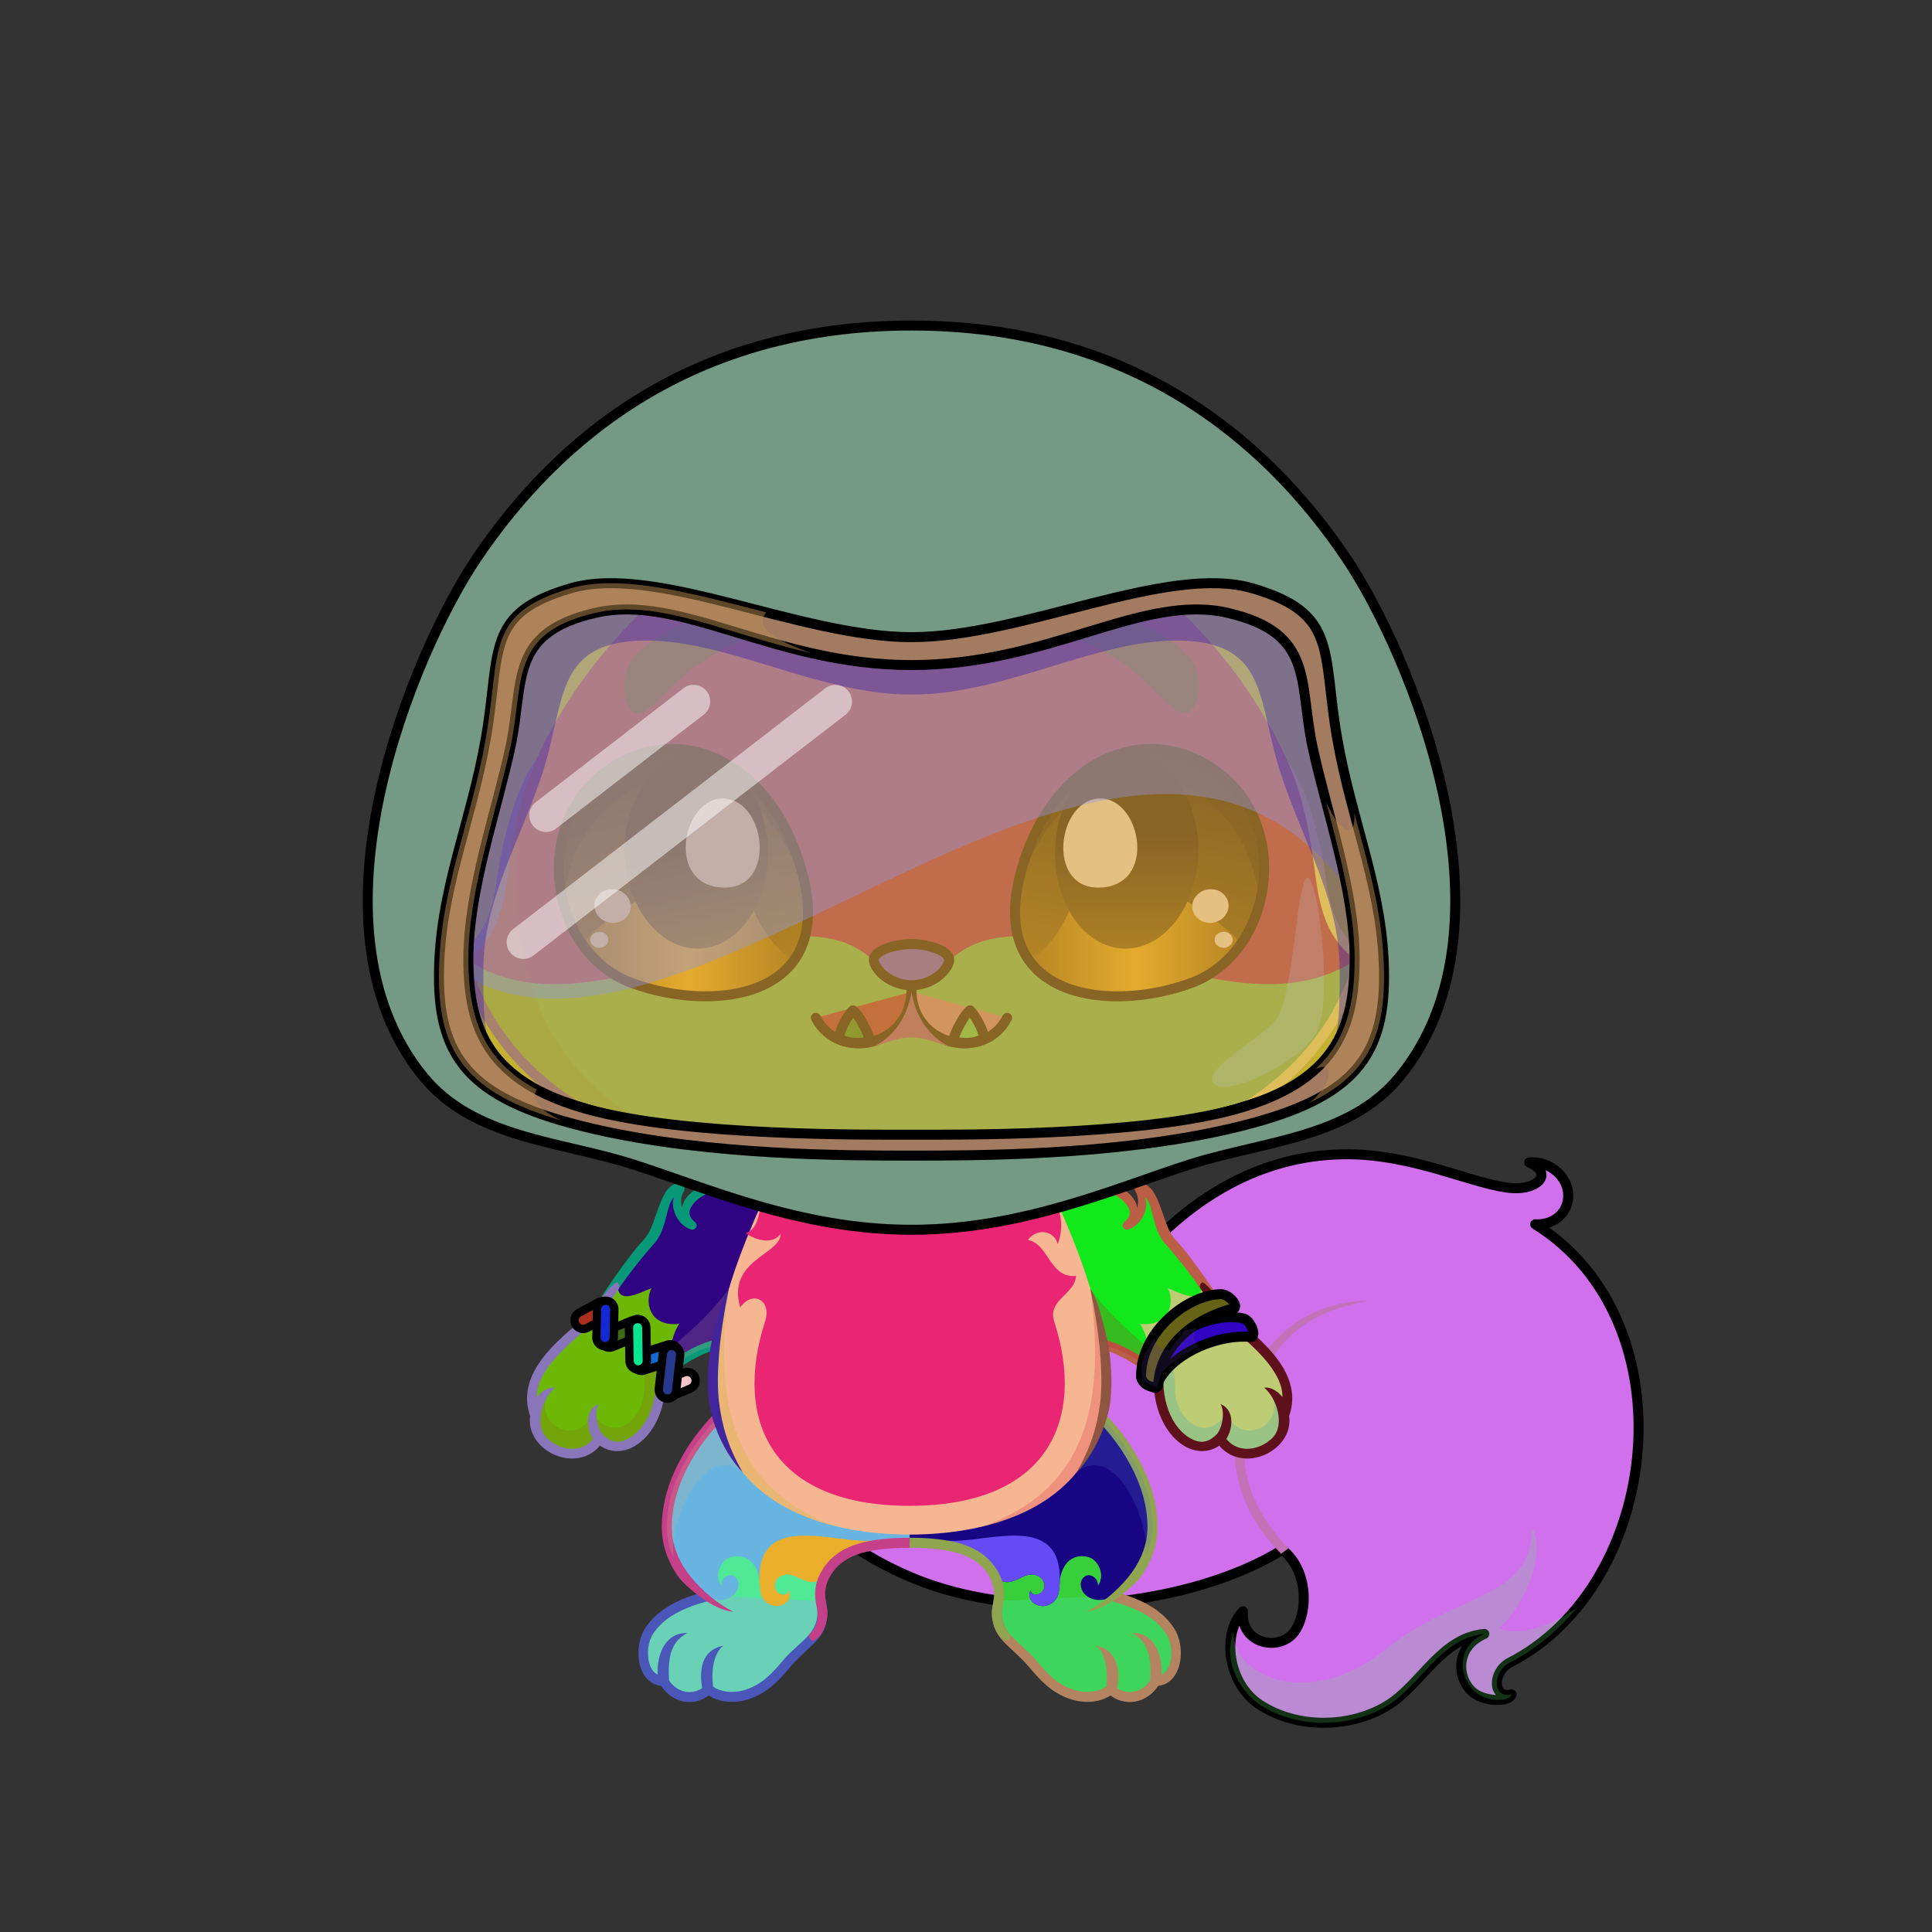 <svg xmlns="http://www.w3.org/2000/svg" xmlns:xlink="http://www.w3.org/1999/xlink" style="shape-rendering:geometricPrecision; text-rendering:geometricPrecision; image-rendering:optimizeQuality; fill-rule:evenodd; clip-rule:evenodd" version="1.1" viewBox="0 0 29000 29000" xml:space="preserve"><rect x="0" y="0" width="29000" height="29000" fill="#333333" stroke="none"/><defs><style type="text/css">.Tail-Fox10fil17 {fill:url(#Tail-Fox10id30)}
.Tail-Fox10fil8 {fill:black;fill-opacity:0.2}
.Tail-Fox10fil18 {fill:black;fill-rule:nonzero}
.Tail-Fox10fil0 {fill:none}
.Tail-Fox10str0 {stroke:black;stroke-width:150;stroke-linecap:round;stroke-linejoin:round}
.RightFoot-Fox1fil21 {fill:url(#RightFoot-Fox1id164)}
.RightFoot-Fox1fil8 {fill:black;fill-opacity:0.2}
.RightFoot-Fox1fil0 {fill:none}
.RightFoot-Fox1fil18 {fill:black;fill-rule:nonzero}
.RightLeg-Fox3fil26 {fill:url(#RightLeg-Fox3id46)}
.RightLeg-Fox3fil25 {fill:#cfcfcf}
.RightLeg-Fox3fil18 {fill:black;fill-rule:nonzero}
.RightLeg-Fox3fil8 {fill:black;fill-opacity:0.2}
.LeftFoot-Fox1fil30 {fill:url(#LeftFoot-Fox1id167)}
.LeftFoot-Fox1fil8 {fill:black;fill-opacity:0.2}
.LeftFoot-Fox1fil0 {fill:none}
.LeftFoot-Fox1fil18 {fill:black;fill-rule:nonzero}
.LeftLeg-Fox3fil33 {fill:url(#LeftLeg-Fox3id43)}
.LeftLeg-Fox3fil25 {fill:#cfcfcf}
.LeftLeg-Fox3fil18 {fill:black;fill-rule:nonzero}
.LeftLeg-Fox3fil8 {fill:black;fill-opacity:0.2}
.RightHand-Fox5fil38 {fill:url(#RightHand-Fox5id138)}
.RightHand-Fox5fil18 {fill:black;fill-rule:nonzero}
.RightHand-Fox5fil8 {fill:black;fill-opacity:0.2}
.RightPaw-Fox0fil39 {fill:url(#RightPaw-Fox0id92)}
.RightPaw-Fox0fil8 {fill:black;fill-opacity:0.2}
.RightPaw-Fox0fil18 {fill:black;fill-rule:nonzero}
.LeftHand-Fox5fil47 {fill:url(#LeftHand-Fox5id137)}
.LeftHand-Fox5fil18 {fill:black;fill-rule:nonzero}
.LeftHand-Fox5fil8 {fill:black;fill-opacity:0.2}
.LeftPaw-Fox0fil48 {fill:url(#LeftPaw-Fox0id151)}
.LeftPaw-Fox0fil8 {fill:black;fill-opacity:0.2}
.LeftPaw-Fox0fil18 {fill:black;fill-rule:nonzero}
.Body-Fox2fil53 {fill:url(#Body-Fox2id192)}
.Body-Fox2fil8 {fill:black;fill-opacity:0.2}
.Body-Fox2fil18 {fill:black;fill-rule:nonzero}
.Body-Fox2fil56 {fill:url(#Body-Fox2id64)}
.Head-Fox2fil132 {fill:url(#Head-Fox2id116)}
.Head-Fox2fil133 {fill:url(#Head-Fox2id76)}
.Head-Fox2fil8 {fill:black;fill-opacity:0.2}
.Head-Fox2fil18 {fill:black;fill-rule:nonzero}
.Mouth-Fox5fil2 {fill:black}
.Mouth-Fox5fil0 {fill:none}
.Mouth-Fox5str0 {stroke:black;stroke-width:150;stroke-linecap:round;stroke-linejoin:round}
.Mouth-Fox5fil142 {fill:white}
.Eyes-Fox0fil147 {fill:url(#Eyes-Fox0id182)}
.Eyes-Fox0fil148 {fill:url(#Eyes-Fox0id100)}
.Eyes-Fox0fil142 {fill:white}
.Eyes-Fox0fil149 {fill:url(#Eyes-Fox0id132)}
.Eyes-Fox0fil150 {fill:#4d4c4a}
.Eyes-Fox0fil8 {fill:black;fill-opacity:0.2}
.Eyes-Fox0fil4 {fill:black;fill-opacity:0.502}
.Eyes-Fox0fil151 {fill:url(#Eyes-Fox0id12)}
.Eyes-Fox0fil152 {fill:url(#Eyes-Fox0id57)}
.Eyes-Fox0fil153 {fill:url(#Eyes-Fox0id73)}
.Eyes-Fox0fil0 {fill:none}
.Eyes-Fox0str1 {stroke:black;stroke-width:150}
.Moustache-Fox0fil0 {fill:none}
.Nose-Fox0fil215 {fill:url(#Nose-Fox0id189)}
.Nose-Fox0str0 {stroke:black;stroke-width:150;stroke-linecap:round;stroke-linejoin:round}
.BraceletTeen-Mediumfil113 {fill:#FF4FA7;fill-rule:nonzero}
.BraceletTeen-Mediumfil114 {fill:#FF99CC;fill-rule:nonzero}
.BraceletTeen-Mediumfil14 {fill:black;fill-opacity:0.2}
.BraceletTeen-Mediumfil112 {fill:none;fill-rule:nonzero}
.BraceletTeen-Mediumstr4 {stroke:black;stroke-width:250}
.BraceletTeen-Mediumfil115 {fill:url(#BraceletTeen-Mediumid260)}
.BraceletTeen-Mediumstr0 {stroke:black;stroke-width:150;stroke-linecap:round;stroke-linejoin:round}
.BraceletTeen-Mediumfil116 {fill:url(#BraceletTeen-Mediumid18)}
.HatChangellyBack-Mediumfil109 {fill:url(#HatChangellyBack-Mediumid7)}
.HatChangellyBack-Mediumfil38 {fill:black;fill-opacity:0.4}
.HatChangelly-Mediumfil52 {fill:white;fill-opacity:0.4}
.HatChangelly-Mediumfil38 {fill:black;fill-opacity:0.4}
.HatChangelly-Mediumfil110 {fill:url(#HatChangelly-Mediumid2)}
.HatChangelly-Mediumfil111 {fill:url(#HatChangelly-Mediumid3)}
.HatChangelly-Mediumfil55 {fill:white;fill-rule:nonzero}
.HatChangelly-Mediumfil56 {fill:black;fill-rule:nonzero;fill-opacity:0.502}
.HatChangelly-Mediumfil57 {fill:white;fill-rule:nonzero;fill-opacity:0.702}
.HatChangelly-Mediumfil59 {fill:black;fill-opacity:0.2}
.HatChangelly-Mediumfil60 {fill:white}
.HatChangelly-Mediumfil30 {fill:black;fill-rule:nonzero}
.HatChangelly-Mediumfil62 {fill:black;fill-opacity:0.502}
.HatChangelly-Mediumfil63 {fill:white;fill-opacity:0.2}
.HatChangelly-Mediumfil9 {fill:none}
.HatChangelly-Mediumstr0 {stroke:black;stroke-width:150;stroke-linecap:round;stroke-linejoin:round;stroke-miterlimit:22.926}
.HatChangelly-Mediumfil58 {fill:none}
.HatChangelly-Mediumstr4 {stroke:black;stroke-width:150;stroke-linecap:round;stroke-linejoin:round;stroke-miterlimit:22.926;stroke-opacity:0.502}
.HatChangelly-Mediumfil112 {fill:url(#HatChangelly-Mediumid10)}
.HatChangelly-Mediumstr5 {stroke:white;stroke-width:500;stroke-linecap:round;stroke-linejoin:round;stroke-miterlimit:22.926;stroke-opacity:0.502}
</style><linearGradient gradientUnits="userSpaceOnUse" id="Tail-Fox10id30" x1="13135.4" x2="23206.7" y1="18976.7" y2="24208.6">
   <stop offset="0" style="stop-opacity:1; stop-color:#4d4c4a"/>
   <stop offset="0.341" style="stop-opacity:1; stop-color:#737373"/>
   <stop offset="1" style="stop-opacity:1; stop-color:#b0b1b4"/>
  </linearGradient><linearGradient gradientUnits="userSpaceOnUse" id="RightFoot-Fox1id164" x1="16304.9" x2="16304.9" y1="23252.2" y2="25473.4">
   <stop offset="0" style="stop-opacity:1; stop-color:#fcfdff"/>
   <stop offset="0.49" style="stop-opacity:1; stop-color:#fcfdff"/>
   <stop offset="1" style="stop-opacity:1; stop-color:#e4e9f2"/>
  </linearGradient><linearGradient gradientUnits="userSpaceOnUse" id="RightLeg-Fox3id46" x1="14499.2" x2="16453.5" xlink:href="#RightLeg-Fox3id41" y1="23900.5" y2="21141.5">
  </linearGradient><linearGradient gradientUnits="userSpaceOnUse" id="LeftFoot-Fox1id167" x1="11002.8" x2="11002.8" y1="23252.1" y2="25473.4">
   <stop offset="0" style="stop-opacity:1; stop-color:#fcfdff"/>
   <stop offset="0.502" style="stop-opacity:1; stop-color:#fcfdff"/>
   <stop offset="1" style="stop-opacity:1; stop-color:#e4e9f2"/>
  </linearGradient><linearGradient gradientUnits="objectBoundingBox" id="LeftLeg-Fox3id43" x1="76.808%" x2="23.192%" xlink:href="#LeftLeg-Fox3id41" y1="93.48%" y2="6.52%">
  </linearGradient><linearGradient gradientUnits="userSpaceOnUse" id="RightHand-Fox5id138" x1="16042" x2="17897.2" xlink:href="#RightHand-Fox5id128" y1="17814" y2="20493.3">
  </linearGradient><linearGradient gradientUnits="userSpaceOnUse" id="RightPaw-Fox0id92" x1="18753.4" x2="17671.1" y1="21628.2" y2="19462.6">
   <stop offset="0" style="stop-opacity:1; stop-color:#737373"/>
   <stop offset="1" style="stop-opacity:1; stop-color:#85878f"/>
  </linearGradient><linearGradient gradientUnits="userSpaceOnUse" id="LeftHand-Fox5id137" x1="11265.7" x2="9410.43" xlink:href="#LeftHand-Fox5id128" y1="17813.9" y2="20493.3">
  </linearGradient><linearGradient gradientUnits="userSpaceOnUse" id="LeftPaw-Fox0id151" x1="8539.59" x2="9651.19" xlink:href="#LeftPaw-Fox0id92" y1="21657.5" y2="19433.3">
  </linearGradient><linearGradient gradientUnits="objectBoundingBox" id="Body-Fox2id192" x1="50%" x2="50%" y1="0%" y2="100%">
   <stop offset="0" style="stop-opacity:1; stop-color:#85878f"/>
   <stop offset="0.102" style="stop-opacity:1; stop-color:#85878f"/>
   <stop offset="0.522" style="stop-opacity:1; stop-color:#b0b1b4"/>
   <stop offset="1" style="stop-opacity:1; stop-color:#cfcfcf"/>
  </linearGradient><linearGradient gradientUnits="userSpaceOnUse" id="Body-Fox2id64" x1="13614.3" x2="13614.3" y1="17520.5" y2="22602.8">
   <stop offset="0" style="stop-opacity:1; stop-color:#e4e9f2"/>
   <stop offset="0.11" style="stop-opacity:1; stop-color:#e4e9f2"/>
   <stop offset="0.6" style="stop-opacity:1; stop-color:#fcfdff"/>
   <stop offset="1" style="stop-opacity:1; stop-color:#fcfdff"/>
  </linearGradient><linearGradient gradientUnits="objectBoundingBox" id="Head-Fox2id116" x1="50%" x2="50%" xlink:href="#Head-Fox2id94" y1="100%" y2="0%">
  </linearGradient><linearGradient gradientUnits="userSpaceOnUse" id="Head-Fox2id76" x1="13681.9" x2="13681.9" y1="17755.4" y2="14053.7">
   <stop offset="0" style="stop-opacity:1; stop-color:#e4e9f2"/>
   <stop offset="0.6" style="stop-opacity:1; stop-color:#fcfdff"/>
   <stop offset="1" style="stop-opacity:1; stop-color:#fcfdff"/>
  </linearGradient><linearGradient gradientUnits="userSpaceOnUse" id="Eyes-Fox0id182" x1="10652.3" x2="9864.74" xlink:href="#Eyes-Fox0id11" y1="14913.9" y2="11283.7">
  </linearGradient><linearGradient gradientUnits="userSpaceOnUse" id="Eyes-Fox0id100" x1="8721.5" x2="11925.7" xlink:href="#Eyes-Fox0id4" y1="14233.5" y2="14233.5">
  </linearGradient><linearGradient gradientUnits="userSpaceOnUse" id="Eyes-Fox0id132" x1="10130.5" x2="10772.8" xlink:href="#Eyes-Fox0id3" y1="11425.5" y2="14144.1">
  </linearGradient><linearGradient gradientUnits="userSpaceOnUse" id="Eyes-Fox0id12" x1="16711.6" x2="17499.1" xlink:href="#Eyes-Fox0id11" y1="14913.9" y2="11283.7">
  </linearGradient><linearGradient gradientUnits="userSpaceOnUse" id="Eyes-Fox0id57" x1="18642.3" x2="15438.2" xlink:href="#Eyes-Fox0id4" y1="14233.5" y2="14233.5">
  </linearGradient><linearGradient gradientUnits="userSpaceOnUse" id="Eyes-Fox0id73" x1="16912.2" x2="16912.2" xlink:href="#Eyes-Fox0id3" y1="11330.3" y2="14239.3">
  </linearGradient><linearGradient gradientUnits="userSpaceOnUse" id="Nose-Fox0id189" x1="13681.9" x2="13681.9" y1="14170" y2="14789.2">
   <stop offset="0" style="stop-opacity:1; stop-color:#FFCCCC"/>
   <stop offset="1" style="stop-opacity:1; stop-color:#453F2C"/>
  </linearGradient><linearGradient gradientUnits="userSpaceOnUse" id="BraceletTeen-Mediumid260" x1="18559.3" x2="17414.2" y1="20067.6" y2="20536.4">
   <stop offset="0" style="stop-opacity:1; stop-color:yellow"/>
   <stop offset="1" style="stop-opacity:1; stop-color:#FF9933"/>
  </linearGradient><linearGradient gradientUnits="userSpaceOnUse" id="BraceletTeen-Mediumid18" x1="17346.3" x2="18321.7" y1="20618" y2="19628.6">
   <stop offset="0" style="stop-opacity:1; stop-color:#FF0066"/>
   <stop offset="1" style="stop-opacity:1; stop-color:#FF5E5E"/>
  </linearGradient><linearGradient gradientUnits="userSpaceOnUse" id="HatChangellyBack-Mediumid7" x1="10213.43" x2="17150.41" y1="8630.43" y2="17344.95">
   <stop offset="0" style="stop-opacity:1; stop-color:#A5B3AB"/>
   <stop offset="0.18" style="stop-opacity:1; stop-color:#E9F2F2"/>
   <stop offset="0.6" style="stop-opacity:1; stop-color:#D5DFE0"/>
   <stop offset="1" style="stop-opacity:1; stop-color:#8B998C"/>
  </linearGradient><linearGradient gradientUnits="userSpaceOnUse" id="HatChangelly-Mediumid2" x1="8085.12" x2="19278.74" y1="6576.34" y2="16769.16">
   <stop offset="0" style="stop-opacity:1; stop-color:#8A8A8A"/>
   <stop offset="0.18" style="stop-opacity:1; stop-color:#D4E1E1"/>
   <stop offset="0.6" style="stop-opacity:1; stop-color:#C0CECF"/>
   <stop offset="1" style="stop-opacity:1; stop-color:#6E706E"/>
  </linearGradient><linearGradient gradientUnits="userSpaceOnUse" id="HatChangelly-Mediumid3" x1="9491.98" x2="17871.88" xlink:href="#HatChangelly-Mediumid0" y1="17967" y2="17967">
  </linearGradient><linearGradient gradientUnits="userSpaceOnUse" id="HatChangelly-Mediumid10" x1="20701.19" x2="6662.67" y1="13849.16" y2="12250.58">
   <stop offset="0" style="stop-opacity:1; stop-color:#148561"/>
   <stop offset="0.369" style="stop-opacity:1; stop-color:#176E44"/>
   <stop offset="0.588" style="stop-opacity:1; stop-color:#3AC270"/>
   <stop offset="0.761" style="stop-opacity:1; stop-color:#00571C"/>
   <stop offset="1" style="stop-opacity:1; stop-color:#147843"/>
  </linearGradient><linearGradient gradientUnits="objectBoundingBox" id="RightLeg-Fox3id41" x1="23.32%" x2="76.68%" y1="93.65%" y2="6.35%">
   <stop offset="0" style="stop-opacity:1; stop-color:#cfcfcf"/>
   <stop offset="0.2" style="stop-opacity:1; stop-color:#cfcfcf"/>
   <stop offset="1" style="stop-opacity:1; stop-color:#b0b1b4"/>
  </linearGradient><linearGradient gradientUnits="objectBoundingBox" id="LeftLeg-Fox3id41" x1="23.32%" x2="76.68%" y1="93.65%" y2="6.35%">
   <stop offset="0" style="stop-opacity:1; stop-color:#cfcfcf"/>
   <stop offset="0.2" style="stop-opacity:1; stop-color:#cfcfcf"/>
   <stop offset="1" style="stop-opacity:1; stop-color:#b0b1b4"/>
  </linearGradient><linearGradient gradientUnits="objectBoundingBox" id="RightHand-Fox5id128" x1="19.715%" x2="80.285%" y1="10.418%" y2="89.581%">
   <stop offset="0" style="stop-opacity:1; stop-color:#85878f"/>
   <stop offset="0.02" style="stop-opacity:1; stop-color:#85878f"/>
   <stop offset="0.722" style="stop-opacity:1; stop-color:#b0b1b4"/>
   <stop offset="1" style="stop-opacity:1; stop-color:#b0b1b4"/>
  </linearGradient><linearGradient gradientUnits="objectBoundingBox" id="LeftHand-Fox5id128" x1="19.715%" x2="80.285%" y1="10.418%" y2="89.581%">
   <stop offset="0" style="stop-opacity:1; stop-color:#85878f"/>
   <stop offset="0.02" style="stop-opacity:1; stop-color:#85878f"/>
   <stop offset="0.722" style="stop-opacity:1; stop-color:#b0b1b4"/>
   <stop offset="1" style="stop-opacity:1; stop-color:#b0b1b4"/>
  </linearGradient><linearGradient gradientUnits="userSpaceOnUse" id="LeftPaw-Fox0id92" x1="18753.4" x2="17671.1" y1="21628.2" y2="19462.6">
   <stop offset="0" style="stop-opacity:1; stop-color:#737373"/>
   <stop offset="1" style="stop-opacity:1; stop-color:#85878f"/>
  </linearGradient><linearGradient gradientUnits="objectBoundingBox" id="Head-Fox2id94" x1="50%" x2="50%" y1="100%" y2="0%">
   <stop offset="0" style="stop-opacity:1; stop-color:#85878f"/>
   <stop offset="0.4" style="stop-opacity:1; stop-color:#b0b1b4"/>
   <stop offset="1" style="stop-opacity:1; stop-color:#cfcfcf"/>
  </linearGradient><linearGradient gradientUnits="userSpaceOnUse" id="Eyes-Fox0id11" x1="16664.8" x2="17411" y1="14898.5" y2="11291.1">
   <stop offset="0" style="stop-opacity:1; stop-color:#806000"/>
   <stop offset="1" style="stop-opacity:1; stop-color:black"/>
  </linearGradient><linearGradient gradientUnits="objectBoundingBox" id="Eyes-Fox0id4" x1="100%" x2="0%" y1="50%" y2="50%">
   <stop offset="0" style="stop-opacity:1; stop-color:#806000"/>
   <stop offset="0.502" style="stop-opacity:1; stop-color:#ffc419"/>
   <stop offset="1" style="stop-opacity:1; stop-color:#806000"/>
  </linearGradient><linearGradient gradientUnits="userSpaceOnUse" id="Eyes-Fox0id3" x1="16867.8" x2="16867.8" y1="11330.3" y2="14359.1">
   <stop offset="0" style="stop-opacity:1; stop-color:black"/>
   <stop offset="0.4" style="stop-opacity:1; stop-color:black"/>
   <stop offset="1" style="stop-opacity:1; stop-color:#664c00"/>
  </linearGradient><linearGradient gradientUnits="objectBoundingBox" id="HatChangelly-Mediumid0" x1="0%" x2="100%" y1="50%" y2="50%">
   <stop offset="0" style="stop-opacity:1; stop-color:#C4FFDF"/>
   <stop offset="0.18" style="stop-opacity:1; stop-color:#B2E6E4"/>
   <stop offset="0.361" style="stop-opacity:1; stop-color:#6C8EA6"/>
   <stop offset="0.6" style="stop-opacity:1; stop-color:#CCE5E7"/>
   <stop offset="1" style="stop-opacity:1; stop-color:#8CAD8E"/>
  </linearGradient></defs><g id="HatChangellyBack-Medium">
  <animateTransform additive="sum" attributeName="transform" dur="10" repeatCount="indefinite" type="translate" values="0;0 200;0;0 200;0;0 200;0;0 200;0"/>
  <g id="_2202173066480">
   <path class="HatChangellyBack-Mediumfil109" d="M13681.92 17284.54c-2030.07,1.12 -4052.05,-156.62 -5101.51,-469.6 -2083.23,-621.28 -2027.64,-1316.71 -2027.64,-2494.46 0,-1177.74 413.37,-2138.58 640.38,-3335.96 227.01,-1197.38 205.42,-2228.53 1696.17,-2290.84 1490.76,-62.3 3109.34,922.83 4792.6,922.32 1683.26,0.51 3301.84,-984.62 4792.6,-922.32 1490.75,62.31 1469.16,1093.46 1696.17,2290.84 227.01,1197.38 640.38,2158.22 640.38,3335.96 0,1177.75 55.59,1873.18 -2027.64,2494.46 -1049.46,312.98 -3071.44,470.72 -5101.51,469.6z" style="fill:#8aed1a"/>
   <path class="HatChangellyBack-Mediumfil38" d="M13681.92 17284.54c-2030.07,1.12 -4052.05,-156.62 -5101.51,-469.6 -2083.23,-621.28 -2027.64,-1316.71 -2027.64,-2494.46 0,-1177.74 413.37,-2138.58 640.38,-3335.96 227.01,-1197.38 205.42,-2228.53 1696.17,-2290.84 1490.76,-62.3 3109.34,922.83 4792.6,922.32 1683.26,0.51 3301.84,-984.62 4792.6,-922.32 1490.75,62.31 1469.16,1093.46 1696.17,2290.84 227.01,1197.38 640.38,2158.22 640.38,3335.96 0,1177.75 55.59,1873.18 -2027.64,2494.46 -1049.46,312.98 -3071.44,470.72 -5101.51,469.6z" style="fill:#d0b827"/>
  </g>
 </g><g id="Tail-Fox10">
  <path class="Tail-Fox10fil17" d="M13378 20620c747,365 2285,459 2829,-494 648,-1133 1928,-2771 3961,-2800 1064,-15 1982,477 2548,509 360,20 611,-218 237,-386 302,-35 649,332 581,567 -43,154 -219,375 -490,361 2330,1450 1900,5410 -381,6579 -255,130 -274,544 27,479 -39,119 -376,112 -549,-40 -232,-204 -308,-669 139,-869 -652,57 -952,772 -1459,1078 -557,336 -1346,350 -1907,-13 -481,-311 -584,-1061 -257,-1406 -41,470 493,600 737,350 224,-230 290,-921 -144,-1273 -1306,819 -3827,1159 -5581,411 -1023,-437 -1733,-1068 -1863,-1800 -365,-262 1050,-1648 1572,-1253z" style="fill:#eda6ad"/>
  <path class="Tail-Fox10fil8" d="M19250 23262c-1306,819 -3827,1159 -5581,411 -717,-307 -1281,-708 -1598,-1173 2004,992 6612,877 6606,-177 78,300 431,746 573,939z" style="fill:#0ddac5"/>
  <path class="Tail-Fox10fil0 Tail-Fox10str0" d="M13378 20620c747,365 2285,459 2829,-494 648,-1133 1928,-2771 3961,-2800 1064,-15 1982,477 2548,509 360,20 611,-218 237,-386 302,-35 632,230 581,567 -30,206 -219,375 -490,361 2330,1450 1900,5410 -381,6579 -255,130 -274,544 27,479 -39,119 -416,112 -588,-40 -232,-204 -269,-669 178,-869 -652,57 -952,772 -1459,1078 -557,336 -1346,350 -1907,-13 -481,-311 -584,-1061 -257,-1406 -41,470 493,600 737,350 224,-230 290,-921 -144,-1273 -1306,819 -3827,1159 -5581,411 -1023,-437 -1733,-1068 -1863,-1800 -365,-262 1050,-1648 1572,-1253z" style="fill:#d170ec"/>
  <path class="Tail-Fox10fil18" d="M19229 23322c-294,-296 -535,-665 -636,-1073 -96,-388 -86,-808 34,-1208 276,-918 960,-1506 1935,-1520 -399,85 -1387,215 -1791,1562 -113,376 -129,775 -39,1137 92,374 357,768 608,1021l-111 81z" style="fill:#c372b8"/>
  <path class="Tail-Fox10fil8" d="M23672 24131c-279,340 -617,624 -1009,825 -255,130 -274,544 27,479 -39,119 -376,112 -549,-40 -232,-204 -308,-669 139,-869 -652,57 -952,772 -1459,1078 -557,336 -1346,350 -1907,-13 -259,-167 -572,-619 -401,-1080 32,727 1225,1115 2278,251 1046,-858 2236,-747 2199,-1850 278,522 -261,1355 -493,1528 299,131 752,-15 1175,-309z" style="fill:#61f969"/>
 </g><g id="RightFoot-Fox1">
  <path class="RightFoot-Fox1fil21" d="M17344 25232c-137,249 -447,331 -676,123 -79,82 -307,169 -584,76 -453,-152 -647,-627 -1039,-897 -210,-335 50,-672 -74,-810 206,-438 728,-491 1087,-467 300,20 870,160 658,684 145,50 358,135 465,193 170,92 294,217 379,350 158,246 119,748 -216,748z" style="fill:#38d03a"/>
  <path class="RightFoot-Fox1fil8" d="M17344 25232c-137,249 -447,331 -676,123 -79,82 -307,169 -584,76 -453,-152 -647,-627 -1039,-897 -173,-120 -100,-408 -65,-624 13,30 63,32 85,19 1,85 -2,160 47,261 304,621 1402,1311 1539,663 237,396 662,243 605,-148 145,250 318,57 222,-294 143,96 177,309 171,486 -20,178 -119,335 -305,335z" style="fill:#01a14c"/>
  <path class="RightFoot-Fox1fil0" d="M16657 23949c534,135 771,327 906,532 162,244 116,751 -219,751 -137,249 -447,331 -676,123 -79,82 -307,169 -584,76 -453,-152 -586,-562 -971,-844 -192,-140 -159,-401 -128,-554" style="fill:#3ed55c"/>
  <path class="RightFoot-Fox1fil18" d="M17265 25213c0,3 0,7 0,10 -56,86 -141,149 -240,169 -80,16 -166,3 -246,-45l-11 -8c45,-255 18,-572 -319,-636 159,118 182,399 156,611 -40,33 -112,65 -206,77 -84,11 -184,6 -293,-31 -253,-85 -404,-261 -562,-447 -265,-311 -583,-400 -489,-864 8,-41 -26,-86 -55,-89 -23,-2 -77,17 -85,58 -113,558 212,630 523,995 171,201 335,392 625,490 130,43 251,50 353,37 104,-13 191,-49 250,-89l3 0c111,81 247,115 383,88 136,-28 255,-114 333,-234 144,-15 246,-113 298,-251 29,-74 42,-157 42,-240 0,-135 -36,-275 -103,-376 -73,-110 -173,-216 -325,-313 -137,-86 -316,-165 -558,-231l-100 128c258,65 447,144 584,231 133,84 219,176 282,271 50,76 77,183 77,290 0,66 -10,130 -31,185 -24,64 -62,112 -114,138 13,-317 -122,-634 -445,-624 209,111 299,298 273,700z" style="fill:#b48460"/>
 </g><g id="LeftFoot-Fox1">
  <path class="LeftFoot-Fox1fil30" d="M9963 25232c137,249 448,331 677,123 78,82 306,169 583,76 454,-152 648,-627 1039,-897 210,-335 -49,-672 75,-810 -206,-438 -729,-491 -1088,-467 -299,20 -869,160 -657,684 -145,50 -358,135 -465,193 -170,92 -294,217 -380,350 -158,246 -118,748 216,748z" style="fill:#4fe996"/>
  <path class="LeftFoot-Fox1fil8" d="M9963 25232c137,249 448,331 677,123 78,82 306,169 583,76 454,-152 648,-627 1039,-897 173,-120 101,-408 65,-624 -13,30 -63,32 -84,19 -2,85 1,160 -48,261 -303,621 -1401,1311 -1539,663 -236,396 -661,243 -605,-148 -144,250 -317,57 -221,-294 -143,96 -177,309 -171,486 19,178 118,335 304,335z" style="fill:#fc56ce"/>
  <path class="LeftFoot-Fox1fil0" d="M10650 23949c-534,135 -770,327 -906,532 -161,244 -115,751 219,751 137,249 448,331 677,123 78,82 307,169 583,76 454,-152 587,-562 972,-844 192,-140 159,-401 128,-554" style="fill:#68d1b6"/>
  <path class="LeftFoot-Fox1fil18" d="M10042 25213c0,3 0,7 0,10 57,86 142,149 241,169 80,16 166,3 245,-45l12 -8c-45,-255 -19,-572 318,-636 -158,118 -181,399 -155,611 39,33 111,65 206,77 84,11 184,6 292,-31 254,-85 404,-261 562,-447 266,-311 584,-400 490,-864 -8,-41 26,-86 55,-89 22,-2 76,17 85,58 113,558 -213,630 -523,995 -172,201 -335,392 -625,490 -131,43 -252,50 -354,37 -103,-13 -190,-49 -250,-89l-3 0c-111,81 -247,115 -382,88 -137,-28 -256,-114 -333,-234 -144,-15 -246,-113 -299,-251 -28,-74 -41,-157 -41,-240 0,-135 35,-275 102,-376 73,-110 173,-216 326,-313 136,-86 316,-165 558,-231l100 128c-259,65 -447,144 -584,231 -133,84 -219,176 -282,271 -50,76 -77,183 -77,290 0,66 10,130 31,185 24,64 62,112 114,138 -13,-317 122,-634 445,-624 -209,111 -299,298 -274,700z" style="fill:#4b57b8"/>
 </g><g id="RightLeg-Fox3">
  <path class="RightLeg-Fox3fil26" d="M13654 20939c701,0 2353,-56 2710,226 302,239 937,901 935,1761 -1,258 -252,771 -502,975 -224,183 -468,125 -546,-15 -72,-132 3,-231 80,-241 57,-7 149,41 151,155 116,-164 -7,-389 -136,-425 -226,-64 -381,70 -430,296 -29,132 28,336 -181,421 -142,57 -337,-52 -268,-218 31,110 164,59 196,-10 40,-84 -6,-193 -124,-224 -210,-57 -408,295 -638,-35 -114,-303 -846,-438 -1247,-445l0 -2221z" style="fill:#180584"/>
  <path class="RightLeg-Fox3fil25" d="M15908 23723c-11,129 10,295 -173,369 -142,57 -337,-52 -268,-218 31,110 164,59 196,-10 40,-84 -6,-193 -124,-224 -210,-57 -408,295 -638,-35 -69,-185 -368,-307 -682,-376 1,-32 4,-66 10,-103 567,42 1701,-439 1679,597l0 0z" style="fill:#654af6"/>
  <path class="RightLeg-Fox3fil18" d="M15057 24610c33,25 62,27 88,-6 25,-32 18,-79 -15,-104 -85,-66 -111,-236 -89,-338 34,-163 71,-342 -66,-579 0,-1 -1,-3 -2,-4 -100,-171 -247,-296 -460,-378 -208,-80 -506,-119 -859,-119l0 150c335,0 616,36 805,108 180,69 302,173 385,314 0,2 1,3 2,4 108,188 77,337 48,473 -32,154 43,385 163,479zm1227 -3463c175,139 478,451 693,860 144,272 248,587 247,919 -1,245 -87,464 -218,653 -154,223 -427,476 -707,613 326,-17 760,-427 830,-528 147,-211 244,-458 244,-738 2,-360 -110,-698 -263,-989 -227,-430 -547,-760 -734,-907l-92 117z" style="fill:#8fa550"/>
  <path class="RightLeg-Fox3fil8" d="M17192 23390c67,-148 106,-305 107,-464 2,-775 -541,-1451 -869,-1752 -191,187 -411,669 -270,926 596,-490 1139,823 1032,1290z" style="fill:#597ace"/>
 </g><g id="LeftLeg-Fox3">
  <path class="LeftLeg-Fox3fil33" d="M13654 20939c-701,0 -2353,-56 -2710,226 -303,239 -938,901 -935,1761 1,258 251,771 501,975 225,183 469,125 546,-15 73,-132 -3,-231 -80,-241 -57,-7 -149,41 -150,155 -116,-164 7,-389 135,-425 226,-64 382,70 431,296 29,132 -28,336 181,421 141,57 337,-52 268,-218 -31,110 -164,59 -197,-10 -39,-84 6,-193 125,-224 210,-57 408,295 638,-35 114,-303 845,-438 1247,-445l0 -2221z" style="fill:#67b5e0"/>
  <path class="LeftLeg-Fox3fil25" d="M11399 23723c12,129 -9,295 174,369 141,57 337,-52 268,-218 -31,110 -164,59 -197,-10 -39,-84 6,-193 125,-224 210,-57 408,295 638,-35 69,-185 368,-307 681,-376 -1,-32 -4,-66 -9,-103 -567,42 -1702,-439 -1680,597l0 0z" style="fill:#e9ae2a"/>
  <path class="LeftLeg-Fox3fil18" d="M12251 24610c-33,25 -63,27 -88,-6 -25,-32 -19,-79 14,-104 85,-66 111,-236 90,-338 -34,-163 -72,-342 65,-579 1,-1 2,-3 3,-4 100,-171 246,-296 460,-378 208,-80 506,-119 859,-119l0 150c-335,0 -616,36 -806,108 -179,69 -302,173 -384,314 -1,2 -2,3 -2,4 -109,188 -77,337 -49,473 33,154 -42,385 -162,479zm-1227 -3463c-176,139 -478,451 -694,860 -143,272 -247,587 -246,919 0,245 86,464 217,653 155,223 428,476 708,613 -326,-17 -761,-427 -831,-528 -146,-211 -243,-458 -244,-738 -1,-360 110,-698 264,-989 226,-430 547,-760 733,-907l93 117z" style="fill:#c54088"/>
  <path class="LeftLeg-Fox3fil8" d="M10116 23390c-67,-148 -107,-305 -107,-464 -2,-775 540,-1451 869,-1752 190,187 411,669 269,926 -595,-490 -1138,823 -1031,1290z" style="fill:#dbb48b"/>
 </g><g id="RightHand-Fox5">
 <animateTransform additive="sum" attributeName="transform" dur="10" repeatCount="indefinite" type="translate" values="0;0 200;0;0 200;0;0 200;0;0 200;0"/>
  <path class="RightHand-Fox5fil38" d="M15438 17646c166,-72 204,-213 419,-180 415,64 1161,503 1199,783 124,-70 107,-274 69,-401 215,95 250,597 450,791 379,419 694,862 872,1173 282,489 -618,1230 -886,986 -389,-355 -757,-565 -1090,-638 -348,-77 -727,-1837 -1033,-2514z" style="fill:#12e91b"/>
  <path class="RightHand-Fox5fil18" d="M15914 17398c-40,-11 -81,12 -92,51 -12,40 11,82 51,93 148,42 316,118 472,200 134,71 458,199 546,317 58,77 125,166 -18,288 -54,47 -3,126 61,108 194,-52 322,-326 256,-486 123,120 104,480 293,691 165,186 317,376 450,561 158,218 292,431 401,620 20,36 66,48 102,28 36,-21 48,-66 28,-102 -110,-191 -247,-408 -409,-633 -138,-191 -247,-350 -419,-534 -197,-211 -221,-824 -516,-839 -59,-3 -117,57 -73,129 44,72 43,168 22,244 -25,-274 -493,-438 -654,-524 -164,-87 -343,-167 -501,-212zm1596 3455c31,28 78,26 106,-5 28,-30 26,-78 -5,-105 -202,-185 -406,-340 -604,-454 -189,-108 -374,-179 -546,-201 -41,-5 -79,24 -84,64 -5,41 24,79 65,84 151,20 317,84 491,183 189,109 385,258 577,434z" style="fill:#ba5f45"/>
  <path class="RightHand-Fox5fil8" d="M17390 20682c-242,-242 -554,-457 -866,-480 -152,-170 -246,-612 -157,-856 201,284 528,601 788,813 127,103 289,193 380,265 -29,81 -73,157 -144,221 0,12 -1,25 -1,37z" style="fill:#ca0a2a"/>
 </g><g id="LeftHand-Fox5">
 <animateTransform additive="sum" attributeName="transform" dur="10" repeatCount="indefinite" type="translate" values="0;0 200;0;0 200;0;0 200;0;0 200;0"/>
  <path class="LeftHand-Fox5fil47" d="M11870 17646c-166,-72 -204,-213 -419,-180 -415,64 -1161,503 -1200,783 -124,-70 -107,-274 -68,-401 -215,95 -250,597 -450,791 -380,419 -694,862 -873,1173 -281,489 619,1230 887,986 388,-355 757,-565 1089,-638 349,-77 728,-1837 1034,-2514z" style="fill:#2f0381"/>
  <path class="LeftHand-Fox5fil18" d="M11394 17398c39,-11 81,12 92,51 11,40 -12,82 -51,93 -148,42 -317,118 -472,200 -134,71 -458,199 -547,317 -58,77 -124,166 18,288 55,47 3,126 -60,108 -194,-52 -322,-326 -257,-486 -122,120 -104,480 -292,691 -165,186 -317,376 -451,561 -157,218 -292,431 -400,620 -21,36 -66,48 -102,28 -36,-21 -49,-66 -28,-102 109,-191 247,-408 409,-633 138,-191 246,-350 418,-534 198,-211 221,-824 517,-839 58,-3 116,57 72,129 -44,72 -43,168 -22,244 26,-274 493,-438 655,-524 164,-87 343,-167 501,-212zm-1597 3455c-30,28 -77,26 -105,-5 -28,-30 -26,-78 4,-105 202,-185 407,-340 604,-454 190,-108 375,-179 547,-201 41,-5 78,24 83,64 6,41 -23,79 -64,84 -151,20 -318,84 -491,183 -189,109 -385,258 -578,434z" style="fill:#079877"/>
  <path class="LeftHand-Fox5fil8" d="M9918 20682c242,-242 553,-457 866,-480 152,-170 245,-612 156,-856 -201,284 -527,601 -787,813 -127,103 -289,193 -380,265 29,81 73,157 144,221 0,12 1,25 1,37z" style="fill:#d6b39f"/>
 </g><g id="Body-Fox2">
 <animateTransform additive="sum" attributeName="transform" dur="10" repeatCount="indefinite" type="translate" values="0;0 200;0;0 200;0;0 200;0;0 200;0"/>
  <path class="Body-Fox2fil53" d="M13654 23035c-1331,-3 -2731,-477 -2932,-1956 -143,-1051 441,-2541 1033,-3671 326,53 1001,53 1899,54 897,-1 1572,-1 1899,-54 591,1130 1176,2620 1033,3671 -202,1479 -1601,1953 -2932,1956z" style="fill:#f6b691"/>
  <path class="Body-Fox2fil8" d="M12532 22906c-908,-225 -1666,-768 -1810,-1827 -69,-505 31,-1112 218,-1732 -261,1919 185,3039 1592,3559z" style="fill:#b6b803"/>
  <path class="Body-Fox2fil18" d="M11147 22100c-343,-354 -481,-873 -499,-1011 -34,-248 -29,-518 7,-802 17,-134 156,-771 285,-941 -140,680 -199,1317 -144,1723 41,304 111,608 351,1031z" style="fill:#42249c"/>
  <path class="Body-Fox2fil8" d="M14775 22906c908,-225 1667,-768 1811,-1827 69,-505 -31,-1112 -219,-1732 261,1919 -185,3039 -1592,3559z" style="fill:#d30131"/>
  <path class="Body-Fox2fil18" d="M16160 22100c344,-354 481,-873 500,-1011 34,-248 28,-518 -8,-802 -17,-134 -155,-771 -285,-941 141,680 200,1317 145,1723 -42,304 -112,608 -352,1031z" style="fill:#8e5541"/>
  <path class="Body-Fox2fil56" d="M13654 22603c-2071,0 -2651,-1285 -2170,-2767 105,-325 -190,-473 -373,-211 -207,-713 609,-792 606,-1104 -96,133 -307,135 -523,-9 360,-136 29,-754 750,-953 671,102 1015,125 1710,125 694,0 1203,-62 1874,-164 14,353 567,496 351,1156 -59,-216 -326,-241 -449,-63 316,57 323,578 721,539 -9,272 -433,359 -327,684 480,1482 -99,2767 -2170,2767z" style="fill:#ea2574"/>
 </g><g id="RightPaw-Fox0">
 <animateTransform additive="sum" attributeName="transform" dur="10" repeatCount="indefinite" type="translate" values="0;0 200;0;0 200;0;0 200;0;0 200;0"/>
  <path class="RightPaw-Fox0fil39" d="M17391 20645c-37,796 536,1303 918,955 300,471 1048,122 959,-347 241,-634 -518,-1244 -954,-1587 -129,-155 -206,-274 -278,-399 17,326 -300,151 -507,69 111,217 22,587 -418,535 95,134 203,471 26,573 52,47 227,170 254,201z" style="fill:#becc73"/>
  <path class="RightPaw-Fox0fil8" d="M17391 20645c-37,796 536,1303 918,955 300,471 1048,122 959,-347 15,-41 27,-81 34,-122 -52,-54 -116,-106 -195,-155 141,440 -471,730 -702,246 -315,467 -757,67 -766,-341 -3,-175 -7,-286 -49,-362 -49,-89 -173,-162 -359,-302 6,96 -18,184 -94,227 52,47 227,170 254,201z" style="fill:#059dd1"/>
  <path class="RightPaw-Fox0fil18" d="M18407 21599c103,-158 125,-439 -86,-523 72,118 25,376 -67,463 -134,127 -256,135 -418,31 -90,-58 -174,-151 -239,-271 -90,-168 -144,-386 -134,-638 1,-21 -7,-51 -23,-67 -51,-48 -201,-153 -251,-190 -33,-24 -85,-11 -108,21 -24,33 -10,73 22,96 42,31 171,138 213,169 -5,265 56,497 153,678 77,142 178,253 288,324 173,111 373,124 545,8 98,117 225,176 358,190 204,21 420,-68 557,-220 100,-112 156,-256 133,-414 223,-631 -399,-1134 -840,-1491 -102,-82 -130,-143 -201,-248 -22,-33 -232,-290 -265,-268 -34,22 -43,68 -20,101 87,129 149,222 187,282 64,98 106,165 207,248 346,280 842,694 831,1091 -51,-68 -153,-154 -273,-142 186,156 313,547 133,744 -107,116 -276,188 -434,172 -100,-10 -195,-56 -268,-146z" style="fill:#5e101b"/>
 </g><g id="LeftPaw-Fox0">
 <animateTransform additive="sum" attributeName="transform" dur="10" repeatCount="indefinite" type="translate" values="0;0 200;0;0 200;0;0 200;0;0 200;0"/>
  <path class="LeftPaw-Fox0fil48" d="M9917 20645c36,796 -537,1303 -918,955 -300,471 -1048,122 -959,-347 -241,-634 518,-1244 954,-1587 129,-155 205,-274 278,-399 -17,326 300,151 507,69 -111,217 -23,587 418,535 -95,134 -204,471 -27,573 -51,47 -226,170 -253,201z" style="fill:#6db705"/>
  <path class="LeftPaw-Fox0fil8" d="M9917 20645c36,796 -537,1303 -918,955 -300,471 -1048,122 -959,-347 -16,-41 -27,-81 -34,-122 52,-54 116,-106 194,-155 -140,440 472,730 703,246 315,467 757,67 765,-341 4,-175 8,-286 50,-362 49,-89 173,-162 359,-302 -6,96 17,184 93,227 -51,47 -226,170 -253,201z" style="fill:#905b22"/>
  <path class="LeftPaw-Fox0fil18" d="M8901 21599c-104,-158 -125,-439 86,-523 -73,118 -25,376 67,463 134,127 256,135 418,31 90,-58 173,-151 238,-271 91,-168 145,-386 135,-638 -1,-21 6,-51 23,-67 51,-48 200,-153 251,-190 32,-24 84,-11 108,21 24,33 10,73 -23,96 -42,31 -170,138 -213,169 5,265 -55,497 -153,678 -76,142 -177,253 -287,324 -173,111 -373,124 -545,8 -98,117 -226,176 -358,190 -205,21 -421,-68 -557,-220 -100,-112 -156,-256 -133,-414 -223,-631 399,-1134 840,-1491 101,-82 130,-143 200,-248 23,-33 233,-290 266,-268 33,22 42,68 20,101 -87,129 -149,222 -187,282 -64,98 -106,165 -208,248 -346,280 -841,694 -830,1091 51,-68 153,-154 272,-142 -185,156 -312,547 -132,744 107,116 276,188 434,172 99,-10 195,-56 268,-146z" style="fill:#8975ba"/>
 </g><g id="BraceletTeen-Medium">
 <animateTransform additive="sum" attributeName="transform" dur="10" repeatCount="indefinite" type="translate" values="0;0 200;0;0 200;0;0 200;0;0 200;0"/>
  <g>
   <path class="BraceletTeen-Mediumfil112 BraceletTeen-Mediumstr4" d="M8775 19883c-36,11 -75,-9 -86,-45 -11,-36 9,-74 45,-85l295 -160c36,-11 75,9 86,45 11,36 -9,75 -45,86l-295 159z" style="fill:#6bcc85"/>
   <path class="BraceletTeen-Mediumfil113" d="M8775 19883c-36,11 -75,-9 -86,-45 -11,-36 9,-74 45,-85l295 -160c36,-11 75,9 86,45 11,36 -9,75 -45,86l-295 159z" style="fill:#ac2e1f"/>
  </g>
  <g>
   <path class="BraceletTeen-Mediumfil112 BraceletTeen-Mediumstr4" d="M9168 20164c-36,11 -74,-9 -85,-45 -11,-36 9,-74 45,-85l362 -149c36,-11 74,9 86,45 11,36 -9,74 -45,85l-363 149z" style="fill:#798a1e"/>
   <path class="BraceletTeen-Mediumfil113" d="M9168 20164c-36,11 -74,-9 -85,-45 -11,-36 9,-74 45,-85l362 -149c36,-11 74,9 86,45 11,36 -9,74 -45,85l-363 149z" style="fill:#406916"/>
  </g>
  <g>
   <path class="BraceletTeen-Mediumfil112 BraceletTeen-Mediumstr4" d="M9648 20513c-36,11 -74,-9 -85,-45 -12,-36 8,-74 44,-86l432 -139c36,-11 75,9 86,45 11,36 -9,74 -45,85l-432 140z" style="fill:#f7e5c7"/>
   <path class="BraceletTeen-Mediumfil113" d="M9648 20513c-36,11 -74,-9 -85,-45 -12,-36 8,-74 44,-86l432 -139c36,-11 75,9 86,45 11,36 -9,74 -45,85l-432 140z" style="fill:#106acf"/>
  </g>
  <g>
   <path class="BraceletTeen-Mediumfil112 BraceletTeen-Mediumstr4" d="M10046 20909c-36,11 -74,-9 -85,-45 -11,-36 9,-75 45,-86l285 -120c36,-11 75,9 86,45 11,36 -9,74 -45,85l-286 121z" style="fill:#64ae17"/>
   <path class="BraceletTeen-Mediumfil113" d="M10046 20909c-36,11 -74,-9 -85,-45 -11,-36 9,-75 45,-86l285 -120c36,-11 75,9 86,45 11,36 -9,74 -45,85l-286 121z" style="fill:#f5c5ca"/>
  </g>
  <g>
   <path class="BraceletTeen-Mediumfil112 BraceletTeen-Mediumstr4" d="M9150 20084c-4,38 -37,65 -75,61 -37,-4 -64,-37 -60,-75l9 -423c4,-37 37,-65 75,-61 37,4 64,38 60,75l-9 423z" style="fill:#2d60c9"/>
   <path class="BraceletTeen-Mediumfil114" d="M9150 20084c-4,38 -37,65 -75,61 -37,-4 -64,-37 -60,-75l9 -423c4,-37 37,-65 75,-61 37,4 64,38 60,75l-9 423z" style="fill:#1429d4"/>
  </g>
  <g>
   <path class="BraceletTeen-Mediumfil112 BraceletTeen-Mediumstr4" d="M9647 20434c-4,37 -38,64 -75,60 -38,-5 -65,-39 -60,-76l-9 -497c4,-38 38,-64 76,-60 37,4 64,38 60,76l8 497z" style="fill:#460775"/>
   <path class="BraceletTeen-Mediumfil114" d="M9647 20434c-4,37 -38,64 -75,60 -38,-5 -65,-39 -60,-76l-9 -497c4,-38 38,-64 76,-60 37,4 64,38 60,76l8 497z" style="fill:#08e591"/>
  </g>
  <g>
   <path class="BraceletTeen-Mediumfil112 BraceletTeen-Mediumstr4" d="M10087 20871c-5,37 -39,64 -76,60 -37,-5 -64,-39 -60,-76l61 -531c4,-37 38,-64 75,-60 38,5 64,39 60,76l-60 531z" style="fill:#3699b6"/>
   <path class="BraceletTeen-Mediumfil114" d="M10087 20871c-5,37 -39,64 -76,60 -37,-5 -64,-39 -60,-76l61 -531c4,-37 38,-64 75,-60 38,5 64,39 60,76l-60 531z" style="fill:#26398d"/>
  </g>
  <path class="BraceletTeen-Mediumfil115 BraceletTeen-Mediumstr0" d="M17160 20630c123,-469 981,-973 1510,-838 90,24 186,227 123,277 -576,-55 -1304,310 -1440,758 -12,43 -191,-110 -193,-197z" style="fill:#3104c4"/>
  <path class="BraceletTeen-Mediumfil116 BraceletTeen-Mediumstr0" d="M17128 20675c-12,-697 720,-1252 1205,-1249 93,0 242,139 200,207 -608,158 -1123,559 -1149,1165 4,45 -213,33 -256,-123z" style="fill:#666216"/>
  <path class="BraceletTeen-Mediumfil14" d="M17152 20736c-48,-281 10,-429 191,-656 -24,113 91,198 216,185 49,-102 167,-189 216,-291 63,-15 126,-29 188,-43 -56,130 -45,196 26,284 -225,117 -385,223 -549,382 -24,77 -48,154 -72,231 -81,-27 -135,-65 -216,-92z" style="fill:#563ba0"/>
 </g><g id="Head-Fox2">
 <animateTransform additive="sum" attributeName="transform" dur="10" repeatCount="indefinite" type="translate" values="0;0 200;0;0 200;0;0 200;0;0 200;0"/>
  <path class="Head-Fox2fil132" d="M13682 7385c-2938,0 -5748,2824 -6132,5713 -82,620 -202,968 -600,1267 390,1429 1482,2296 2835,2796 1196,441 2596,394 3897,394 1402,0 2919,22 4172,-503 1225,-513 2196,-1356 2560,-2687 -398,-299 -518,-647 -600,-1267 -384,-2889 -3194,-5713 -6132,-5713z" style="fill:#9e186a"/>
  <path class="Head-Fox2fil133" d="M6950 14365c736,2692 3958,3390 6732,3390 2774,0 5996,-698 6732,-3390 -1903,1360 -4816,-1229 -6168,60 -188,124 -376,248 -564,372 -188,-124 -376,-248 -564,-372 -1352,-1289 -4265,1300 -6168,-60z" style="fill:#5ad46b"/>
  <path class="Head-Fox2fil8" d="M7847 11898c-458,1059 -155,2015 -897,2467 584,2138 2905,3136 5290,3315 -3418,-571 -4898,-2161 -4393,-5782z" style="fill:#817209"/>
  <path class="Head-Fox2fil18" d="M13682 7460c-545,0 -1085,98 -1606,277 -299,103 -1034,406 -1670,796 393,-448 1433,-872 1622,-937 536,-185 1093,-286 1654,-286l0 150zm-5630 3935c-295,623 -387,1409 -428,1713 -42,317 -94,565 -188,774 -89,200 -214,362 -401,511 279,972 893,1675 1694,2175 982,613 2445,1037 3624,1131 -1295,-22 -2710,-384 -3703,-1004 -844,-527 -1488,-1272 -1772,-2308 -9,-30 1,-63 27,-82 188,-141 310,-294 395,-484 87,-194 136,-429 176,-732 25,-189 202,-1187 576,-1694z" style="fill:#5752cc"/>
  <path class="Head-Fox2fil18" d="M13682 7460c544,0 1085,98 1605,277 299,103 1035,406 1670,796 -392,-448 -1432,-872 -1621,-937 -536,-185 -1093,-286 -1654,-286l0 150zm5630 3935c295,623 387,1409 428,1713 42,317 94,565 187,774 89,200 215,362 402,511 -279,972 -893,1675 -1695,2175 -981,613 -2444,1037 -3623,1131 1295,-22 2710,-384 3703,-1004 843,-527 1488,-1272 1772,-2308 9,-30 -1,-63 -27,-82 -188,-141 -310,-294 -395,-484 -87,-194 -136,-429 -176,-732 -25,-189 -203,-1187 -576,-1694z" style="fill:#eefa96"/>
 </g><g id="Mouth-Fox5">
 <animateTransform additive="sum" attributeName="transform" dur="10" repeatCount="indefinite" type="translate" values="0;0 200;0;0 200;0;0 200;0;0 200;0"/>
  <path class="Mouth-Fox5fil0 Mouth-Fox5str0" d="M12245 15278c344,661 1417,429 1437,-392" style="fill:#a5223a"/>
  <path class="Mouth-Fox5fil142 Mouth-Fox5str0" d="M12592 15579c11,-123 133,-339 210,-414 94,64 235,350 259,458 -105,46 -345,51 -469,-44z" style="fill:#19921d"/>
  <path class="Mouth-Fox5fil0 Mouth-Fox5str0" d="M15118 15278c-343,661 -1416,429 -1436,-392" style="fill:#d189a0"/>
  <path class="Mouth-Fox5fil2" d="M13682 14886c54,357 265,687 573,822 -224,-65 -392,-137 -573,-137 -182,0 -350,72 -573,137 308,-135 519,-465 573,-822z" style="fill:#994c96"/>
  <path class="Mouth-Fox5fil142 Mouth-Fox5str0" d="M14772 15579c-12,-123 -134,-339 -211,-414 -93,64 -234,350 -258,458 105,46 345,51 469,-44z" style="fill:#47e65f"/>
 </g><g id="Eyes-Fox0">
 <animateTransform additive="sum" attributeName="transform" dur="10" repeatCount="indefinite" type="translate" values="0;0 200;0;0 200;0;0 200;0;0 200;0"/>
  <path class="Eyes-Fox0fil147" d="M9478 14753c1296,480 3239,208 2480,-1924 -546,-1536 -1906,-1988 -2897,-1220 -1094,848 -781,2700 417,3144z"/>
  <path class="Eyes-Fox0fil148" d="M9478 14761c855,304 1991,294 2448,-336 -316,-187 -532,-538 -632,-811 -481,-22 -1231,-81 -1711,-103 -363,198 -649,431 -861,668 183,261 439,469 756,582z"/>
  <circle class="Eyes-Fox0fil142" r="235" transform="matrix(1.151 -0.098 0.134 1.071 9194.79 13599.9)"/>
  <circle class="Eyes-Fox0fil142" r="235" transform="matrix(0.577 0.013 -0.019 0.51 8996.06 14106.5)"/>
  <path class="Eyes-Fox0fil149" d="M10203 11364c578,-171 1158,327 1295,1111 137,785 -220,1560 -798,1731 -578,171 -1158,-327 -1295,-1112 -137,-785 221,-1559 798,-1730z"/>
  <path class="Eyes-Fox0fil142" d="M10839 11986c-607,9 -852,1322 29,1337 801,15 629,-1347 -29,-1337z"/>
  <path class="Eyes-Fox0fil150" d="M11364 9449c-67,125 -516,250 -955,579 -403,302 -643,697 -838,676 -215,-23 -254,-479 -132,-728 100,-204 514,-537 1002,-667 578,-152 1004,-12 923,140z"/>
  <path class="Eyes-Fox0fil8" d="M11364 9449c-67,125 -516,250 -955,579 -403,302 -643,697 -838,676 -215,-23 -254,-479 -132,-728 100,-204 514,-537 1002,-667 578,-152 1004,-12 923,140z"/>
  <path class="Eyes-Fox0fil4" d="M12074 13240c-208,-898 -888,-1972 -1896,-2005 -678,-23 -1199,290 -1541,838 -380,608 -271,1240 -178,1516 87,-1267 1016,-1926 1742,-1934 891,-10 1385,501 1873,1585z"/>
  <path class="Eyes-Fox0fil0 Eyes-Fox0str1" d="M9478 14753c1296,480 3239,208 2480,-1924 -546,-1536 -1906,-1988 -2897,-1220 -1094,848 -781,2700 417,3144z"/>
  <path class="Eyes-Fox0fil151" d="M17885 14753c-1295,480 -3238,208 -2479,-1924 546,-1536 1906,-1988 2897,-1220 1094,848 781,2700 -418,3144z"/>
  <path class="Eyes-Fox0fil152" d="M17885 14761c-854,304 -1990,294 -2447,-336 316,-187 531,-538 632,-811 481,-22 1231,-81 1711,-103 362,198 649,431 861,668 -183,261 -439,469 -757,582z"/>
  <circle class="Eyes-Fox0fil142" r="235" transform="matrix(-1.151 -0.098 -0.134 1.071 18169.1 13599.9)"/>
  <circle class="Eyes-Fox0fil142" r="235" transform="matrix(-0.577 0.013 0.019 0.51 18367.8 14106.5)"/>
  <path class="Eyes-Fox0fil153" d="M17160 11364c-577,-171 -1157,327 -1294,1111 -137,785 220,1560 798,1731 578,171 1157,-327 1295,-1112 137,-784 -221,-1559 -799,-1730z"/>
  <path class="Eyes-Fox0fil142" d="M16525 11986c607,9 852,1322 -29,1337 -802,15 -629,-1347 29,-1337z"/>
  <path class="Eyes-Fox0fil4" d="M15290 13240c208,-898 888,-1972 1896,-2005 678,-23 1199,290 1541,838 380,608 270,1240 178,1516 -87,-1267 -1016,-1926 -1742,-1934 -891,-10 -1385,501 -1873,1585z"/>
  <path class="Eyes-Fox0fil0 Eyes-Fox0str1" d="M17885 14753c-1295,480 -3238,208 -2479,-1924 546,-1536 1906,-1988 2897,-1220 1094,848 781,2700 -418,3144z"/>
  <path class="Eyes-Fox0fil150" d="M16000 9449c67,125 516,250 955,579 403,302 643,697 837,676 216,-23 255,-479 133,-728 -101,-204 -514,-537 -1003,-667 -577,-152 -1003,-12 -922,140z"/>
  <path class="Eyes-Fox0fil8" d="M16000 9449c67,125 516,250 955,579 403,302 643,697 837,676 216,-23 255,-479 133,-728 -101,-204 -514,-537 -1003,-667 -577,-152 -1003,-12 -922,140z"/>
 </g><g id="Moustache-Fox0">
 <animateTransform additive="sum" attributeName="transform" dur="10" repeatCount="indefinite" type="translate" values="0;0 200;0;0 200;0;0 200;0;0 200;0"/>
  <rect class="Moustache-Fox0fil0" height="583" width="417" x="13474" y="14867"/>
 </g><g id="Nose-Fox0">
 <animateTransform additive="sum" attributeName="transform" dur="10" repeatCount="indefinite" type="translate" values="0;0 200;0;0 200;0;0 200;0;0 200;0"/>
  <path class="Nose-Fox0fil215 Nose-Fox0str0" d="M13682 14170c-247,0 -591,102 -564,255 24,141 250,364 564,364 314,0 540,-223 564,-364 27,-153 -317,-255 -564,-255z" style="fill:#5a47fd"/>
 </g><g id="HatChangelly-Medium">
  <animateTransform additive="sum" attributeName="transform" dur="10" repeatCount="indefinite" type="translate" values="0;0 200;0;0 200;0;0 200;0;0 200;0"/>
  <g id="_2202173121040">
   <path class="HatChangelly-Mediumfil52" d="M13681.92 17284.54c-2030.07,1.12 -4052.05,-156.62 -5101.51,-469.6 -2083.23,-621.28 -2027.64,-1316.71 -2027.64,-2494.46 0,-1177.74 413.37,-2138.58 640.38,-3335.96 227.01,-1197.38 205.42,-2228.53 1696.17,-2290.84 1490.76,-62.3 3109.34,922.83 4792.6,922.32 1683.26,0.51 3301.84,-984.62 4792.6,-922.32 1490.75,62.31 1469.16,1093.46 1696.17,2290.84 227.01,1197.38 640.38,2158.22 640.38,3335.96 0,1177.75 55.59,1873.18 -2027.64,2494.46 -1049.46,312.98 -3071.44,470.72 -5101.51,469.6z" style="fill:#de5979"/>
   <path class="HatChangelly-Mediumfil38" d="M13681.92 17284.54c-2030.07,1.12 -4052.05,-156.62 -5101.51,-469.6 -2083.23,-621.28 -2027.64,-1316.71 -2027.64,-2494.46 0,-1177.74 413.37,-2138.58 640.38,-3335.96 227.01,-1197.38 205.42,-2228.53 1696.17,-2290.84 1490.76,-62.3 3109.34,922.83 4792.6,922.32 1683.26,0.51 3301.84,-984.62 4792.6,-922.32 1490.75,62.31 1469.16,1093.46 1696.17,2290.84 227.01,1197.38 640.38,2158.22 640.38,3335.96 0,1177.75 55.59,1873.18 -2027.64,2494.46 -1049.46,312.98 -3071.44,470.72 -5101.51,469.6z" style="fill:#d1c715"/>
   <path class="HatChangelly-Mediumfil38" d="M6552.77 14320.48c0,-1177.74 413.37,-2138.58 640.38,-3335.96 227.01,-1197.38 205.42,-2228.53 1696.17,-2290.84 1490.76,-62.3 3109.34,922.83 4792.6,922.32 1683.26,0.51 3301.84,-984.62 4792.6,-922.32 1490.75,62.31 1469.16,1093.46 1696.17,2290.84 227.01,1197.38 640.38,2158.22 640.38,3335.96 -3241.8,-6764.3 -10774.92,3255.07 -14258.3,0z" style="fill:#9196e5"/>
   <path class="HatChangelly-Mediumfil38" d="M8569.57 16811.65c-2072.04,-620.45 -2016.8,-1315.5 -2016.8,-2491.17 0,-1177.74 413.37,-2138.58 640.38,-3335.96 227.01,-1197.38 205.42,-2228.53 1696.17,-2290.84 1490.76,-62.3 3109.34,922.83 4792.6,922.32 1683.26,0.51 3301.84,-984.62 4792.6,-922.32 1490.75,62.31 1469.16,1093.46 1696.17,2290.84 227.01,1197.38 640.38,2158.22 640.38,3335.96 0,1175.67 55.24,1870.72 -2016.8,2491.17 1348.32,-590.21 1313.84,-1221.58 1313.84,-2256.84 0,-1035.26 -525.75,-1867.4 -879.19,-2927.58 -353.44,-1060.18 -175.6,-1955.72 -1449.99,-2010.39 -1274.39,-54.68 -2658.05,809.85 -4097.01,809.39 -1438.96,0.46 -2822.62,-864.07 -4097.01,-809.39 -1274.39,54.67 -1096.55,950.21 -1449.99,2010.39 -353.44,1060.18 -879.19,1892.32 -879.19,2927.58 0,1035.26 -34.48,1666.63 1313.84,2256.84z" style="fill:#3520a9"/>
   <path class="HatChangelly-Mediumfil110" d="M13681.92 4886.19c-3278.85,0 -5302.97,1678.63 -6525.34,3491.1 -949.97,1408.59 -2668.92,5492.42 -805.71,7780.15 755.72,927.91 2040.69,968.31 3141.11,1317.25 1100.44,348.95 2512.91,984.62 4189.96,984.62 1677.02,0 3089.52,-635.68 4189.94,-984.62 1100.42,-348.94 2385.39,-389.34 3141.11,-1317.25 1863.21,-2287.73 144.26,-6371.56 -805.71,-7780.15 -1222.37,-1812.48 -3246.51,-3491.1 -6525.36,-3491.1zm0.01 12208.91c-1944.12,0 -3869.62,-148.59 -4876.6,-448.9 -1991.39,-593.89 -1938.25,-1258.66 -1938.25,-2384.48 0,-1125.82 395.15,-2044.29 612.15,-3188.88 217,-1144.59 196.36,-2130.28 1621.39,-2189.84 1425.03,-59.56 2972.25,882.14 4581.3,881.65 1584.7,0 3091.83,-943.9 4581.32,-881.65 1425.03,59.56 1404.39,1045.25 1621.39,2189.84 217,1144.59 612.15,2063.06 612.15,3188.88 0,1125.82 53.14,1790.59 -1938.25,2384.48 -1006.98,300.31 -2932.48,448.9 -4876.6,448.9z" style="fill:#64b394"/>
   <path class="HatChangelly-Mediumfil111" d="M9491.98 17474.69c1100.44,348.95 2512.91,984.62 4189.96,984.62 1677.02,0 3089.52,-635.68 4189.94,-984.62 -2793.31,529.88 -5586.6,530.09 -8379.9,0z" style="fill:#6e8ff5"/>
   <g>
    <path class="HatChangelly-Mediumfil55" d="M12448.51 6797.17c8.57,30.81 -3.39,64.87 -31.7,83.04 -0.57,0.36 -199.69,128.67 -270.04,391.56 -32.61,121.88 -106.19,211.7 -186.55,276.68 -16.98,-1.12 -33.41,-2.33 -49.23,-3.61 98.2,-66.38 196.58,-166.58 235.78,-313.07 70.35,-262.89 269.47,-391.2 270.04,-391.56 16.14,-10.36 26.96,-25.89 31.7,-43.04zm1077.13 547.34c8.75,31.43 -3.91,66.1 -33.13,83.92 -783.74,478.42 -1859.79,272.76 -1864.27,271.93 -28.16,-5.17 -52.06,-26.36 -59.22,-55.97 -3.1,-12.84 -2.68,-25.7 0.63,-37.58 7.85,28.34 31.2,48.52 58.59,53.55 4.48,0.83 1080.53,206.49 1864.27,-271.93 16.89,-10.3 28.24,-26.24 33.13,-43.92zm1870.84 -1633.71c2.72,187.52 -29.33,673.63 -406.9,955.52 -157.84,117.85 -326.37,214.45 -499.06,288.59l-60.91 299.14c-5.1,25 -22.15,44.52 -43.97,53.84l-635.07 269.93c-38.02,16.18 -81.97,-1.53 -98.15,-39.55 -6.9,-16.22 -7.62,-33.51 -3.25,-49.27 0.87,3.12 1.95,6.21 3.25,9.27 16.18,38.02 60.13,55.73 98.15,39.55l635.07 -269.93c21.82,-9.32 38.87,-28.84 43.97,-53.84l60.91 -299.14c172.69,-74.14 341.22,-170.74 499.06,-288.59 353.16,-263.67 404.02,-705.98 406.9,-915.52zm-1534.13 1518.3l-33.57 -103.38c-106.82,9.46 -212.2,9.77 -314.62,0.65 -11.79,-1.02 -22.69,-4.73 -32.17,-10.47l-81.77 64.27 -0.12 -0.15c-12.78,10.06 -28.93,16.04 -46.46,15.97l-453.51 -1.88c-26.52,1.33 -52.91,-11.52 -67.7,-35.77 -8.01,-13.13 -11.49,-27.76 -10.88,-42.06l-3.08 -275.67c-0.02,-2.67 0.11,-5.31 0.36,-7.9l2.72 243.57c-0.61,14.3 2.87,28.93 10.88,42.06 14.79,24.25 41.18,37.1 67.7,35.77l453.51 1.88c17.53,0.07 33.68,-5.91 46.46,-15.97l0.12 0.15 81.77 -64.27c9.48,5.74 20.38,9.45 32.17,10.47 102.42,9.12 207.8,8.81 314.62,-0.65l43.46 133.85 -9.89 9.53zm-937.75 -526.8c-2.85,-24.28 -3.73,-48.71 -2.68,-73.23 1.03,23.6 3.9,47.09 8.61,70.42l-5.93 2.81zm-2.32 -120.33l-281.4 -34.05 -355.38 137.4c-28.55,11.25 -62.3,4.09 -83.67,-20.33 -17.2,-19.65 -22.25,-45.77 -15.78,-69.19 2.91,10.47 8.15,20.47 15.78,29.19 21.37,24.42 55.12,31.58 83.67,20.33l355.38 -137.4 285.37 34.53c-1.88,13.2 -3.21,26.37 -3.97,39.52zm2324.96 -868.07c-237.48,-3.61 -1035.78,1.86 -1476.99,222.07 -193.24,96.45 -348.46,198.95 -463.45,303.05 -1.66,1.66 -3.4,3.25 -5.22,4.76 -36.21,33.15 -68.35,66.45 -96.33,99.77 -55.95,66.63 -94.74,132.74 -115.71,197.01l-0.57 1.73c-9.59,29.83 -15.33,59.28 -17.16,88.18 -2.69,-41.58 3.11,-84.46 17.16,-128.18l0.57 -1.73c20.97,-64.27 59.76,-130.38 115.71,-197.01 27.98,-33.32 60.12,-66.62 96.33,-99.77 1.82,-1.51 3.56,-3.1 5.22,-4.76 114.99,-104.1 270.21,-206.6 463.45,-303.05 441.21,-220.21 1239.51,-225.68 1476.99,-222.07 0.22,12.44 0.26,26.44 0.02,41.75l-0.02 -1.75zm-1242.06 752.63c0.82,2.98 1.46,6.02 1.92,9.15 2.1,14.34 -0.03,28.33 -5.42,40.71l-100.84 255.61c-4.58,12.9 -12.74,24.7 -24.29,33.78l-174.79 137.38c-17.18,0.38 -34.3,0.51 -51.34,0.36l226.13 -177.74c11.55,-9.08 19.71,-20.88 24.29,-33.78l100.84 -255.61c1.39,-3.19 2.56,-6.48 3.5,-9.86zm-968.46 -188.87l-306.24 23.24 -67.05 58.8 -22.97 -2.78 -0.02 0.16c-6.57,-0.78 -13.29,-0.69 -20.01,0.33l110.05 -96.51 337.39 -25.6c-11,14.09 -21.37,28.22 -31.15,42.36zm1279.5 744.01c-16,5.4 -32,10.61 -48.03,15.63 -91.85,28.75 -184.15,51.14 -275.96,67.02l-12.31 -37.91c95.87,-15.98 192.32,-39.08 288.27,-69.11 18.95,-5.93 37.87,-12.13 56.78,-18.6l-8.75 42.97zm-678.5 -330.93c8.75,31.43 -3.91,66.1 -33.13,83.92l-379.02 231.38 -65.09 -0.27 444.11 -271.11c16.89,-10.3 28.24,-26.24 33.13,-43.92zm161.36 -108.82l-190 27.94c-23.65,-16.85 -56.05,-19.02 -82.41,-2.94l-114.11 69.66 -443.69 210.37 -0.45 -39.79 559.78 -265.41 287.63 -42.29 -16.75 42.46zm971.55 -474.62c-2.51,-6.36 -6.09,-12.58 -10.58,-18.55 -9.16,-12.19 -22.35,-23.97 -38.83,-34.86 -18.06,-11.94 -39.6,-22.3 -63.82,-30.57 -20.55,-7.02 -42.36,-12.47 -64.95,-16.05 -21.63,-3.43 -45.43,-5.27 -71.09,-5.27 -76.81,0 -144.99,18.18 -193.11,47.55 -28.06,17.13 -48.08,37.07 -56.27,57.52 -1.44,-3.58 -2.47,-6.84 -3.06,-9.73 -0.5,-2.47 -0.77,-5.81 -0.77,-9.99l-0.29 0c0,-27.28 23.09,-55.03 60.39,-77.8 48.12,-29.37 116.3,-47.55 193.11,-47.55 25.66,0 49.46,1.84 71.09,5.27 22.59,3.58 44.4,9.03 64.95,16.05 24.22,8.27 45.76,18.63 63.82,30.57 16.48,10.89 29.67,22.67 38.83,34.86 5,6.65 8.87,13.61 11.4,20.73 2.03,5.71 3.12,11.71 3.12,17.87 0,6.66 -1.36,13.33 -3.94,19.95zm21.76 225.59c-70.35,42.95 -166.28,69.52 -271.03,69.53l0 0.29c-10,0 -21.98,-0.43 -35.62,-1.21 -12.96,-0.75 -24.79,-1.78 -35.45,-3.03 -72.32,-8.52 -138.29,-30.07 -191.39,-60.66 -58.82,-33.9 -102.83,-79.49 -124.79,-132.31 -4.98,-11.99 -8.91,-24.79 -11.67,-38.28 -2.83,-13.85 -4.29,-27.18 -4.29,-39.87l0.29 0c0,-6.51 0.31,-12.96 0.92,-19.34 0.72,6.28 1.75,12.69 3.08,19.21 2.76,13.49 6.69,26.29 11.67,38.28 21.96,52.82 65.97,98.41 124.79,132.31 53.1,30.59 119.07,52.14 191.39,60.66 10.66,1.25 22.49,2.28 35.45,3.03 13.64,0.78 25.62,1.21 35.62,1.21l0 -0.29c104.75,-0.01 200.68,-26.58 271.03,-69.53 74.99,-45.78 123.71,-110.63 131.17,-185.37 0.67,6.56 1.01,13.17 1.01,19.83 0,83.22 -50.52,155.69 -132.18,205.54z" style="fill:#17d5e3"/>
    <path class="HatChangelly-Mediumfil56" d="M12335.95 6714.23c34.78,-22.32 81.1,-12.22 103.42,22.56 22.32,34.78 12.22,81.1 -22.56,103.42 -0.57,0.36 -199.69,128.67 -270.04,391.56 -39.2,146.49 -137.58,246.69 -235.78,313.07 350.84,28.29 995.61,25.94 1503.6,-284.15 35.27,-21.51 81.32,-10.36 102.83,24.91 21.51,35.27 10.36,81.32 -24.91,102.83 -783.74,478.42 -1859.79,272.76 -1864.27,271.93 -28.16,-5.17 -52.06,-26.36 -59.22,-55.97 -9.7,-40.12 14.96,-80.54 55.08,-90.24 0.89,-0.21 311.71,-73.53 377.95,-321.06 85.28,-318.66 333.19,-478.4 333.9,-478.86zm2985.04 -1188.12c38.42,1.35 69.03,31.48 71.89,68.94 2.99,31.05 60.31,685.14 -403.3,1031.27 -157.84,117.85 -326.37,214.45 -499.06,288.59l-60.91 299.14c-5.1,25 -22.15,44.52 -43.97,53.84l-635.07 269.93c-38.02,16.18 -81.97,-1.53 -98.15,-39.55 -12.81,-30.11 -4.37,-63.93 18.58,-84.74l201.24 -193.96 -43.46 -133.85c-106.82,9.46 -212.2,9.77 -314.62,0.65 -11.79,-1.02 -22.69,-4.73 -32.17,-10.47l-81.77 64.27 -0.12 -0.15c-12.78,10.06 -28.93,16.04 -46.46,15.97l-453.51 -1.88c-26.52,1.33 -52.91,-11.52 -67.7,-35.77 -8.01,-13.13 -11.49,-27.76 -10.88,-42.06l-3.08 -275.67c-0.23,-30.06 17.32,-56.12 42.83,-68.17l-0.05 -0.1 69.28 -32.85c-10.44,-51.73 -11.8,-104.21 -4.28,-157.04l-285.37 -34.53 -355.38 137.4c-28.55,11.25 -62.3,4.09 -83.67,-20.33 -27.18,-31.06 -24.03,-78.29 7.03,-105.47l438.19 -384.28c12.26,-12.34 28.85,-20.49 47.55,-21.88l528.4 -40.09c123.49,-108.36 284.36,-213.6 480.45,-311.48 555.31,-277.16 1614.49,-235.79 1617.54,-235.68zm-73.75 147.79c-237.48,-3.61 -1035.78,1.86 -1476.99,222.07 -193.24,96.45 -348.46,198.95 -463.45,303.05 -1.66,1.66 -3.4,3.25 -5.22,4.76 -36.21,33.15 -68.35,66.45 -96.33,99.77 -55.95,66.63 -94.74,132.74 -115.71,197.01l-0.57 1.73c-14.27,44.41 -20.03,87.95 -17.03,130.15l402.61 -190.89c6.86,-3.24 13.96,-5.33 21.1,-6.38l426.49 -62.77c40.93,-5.98 78.98,22.35 84.96,63.28 2.1,14.34 -0.03,28.33 -5.42,40.71l-100.84 255.61c-4.58,12.9 -12.74,24.7 -24.29,33.78l-226.13 177.74c71.8,0.64 144.93,-3.51 218.81,-12.35l5.97 -0.73c115.1,-14.15 231.99,-39.65 348.45,-76.1 233.45,-73.06 464.76,-190.21 676.29,-348.14 324.31,-242.12 350.15,-669.04 347.3,-832.3zm-2278.09 722.8c24,-53.96 56.98,-107.9 98.72,-161.4l-337.39 25.6 -110.05 96.51c6.72,-1.02 13.44,-1.11 20.01,-0.33l0.02 -0.16 328.69 39.78zm1355.82 582c-18.91,6.47 -37.83,12.67 -56.78,18.6 -95.95,30.03 -192.4,53.13 -288.27,69.11l49.15 151.37c3.97,12.38 4.67,25.58 2.08,38.22l259.84 -110.41 33.98 -166.89zm-798.3 -371.78c35.27,-21.51 81.32,-10.36 102.83,24.91 21.51,35.27 10.36,81.32 -24.91,102.83l-444.11 271.11 167.43 0.69 440.18 -345.98 47.74 -121.02 -287.63 42.29 -559.78 265.41 1.12 99.86 557.13 -340.1zm994.69 -393.92c76.48,0 144.7,-18.29 193.11,-47.85 37.12,-22.66 60.1,-50.39 60.1,-77.8 0,-6.16 -1.09,-12.16 -3.12,-17.87 -2.53,-7.12 -6.4,-14.08 -11.4,-20.73 -9.16,-12.19 -22.35,-23.97 -38.83,-34.86 -18.06,-11.94 -39.6,-22.3 -63.82,-30.57 -20.55,-7.02 -42.36,-12.47 -64.95,-16.05 -21.63,-3.43 -45.43,-5.27 -71.09,-5.27 -76.81,0 -144.99,18.18 -193.11,47.55 -37.3,22.77 -60.39,50.52 -60.39,77.8l0.29 0c0,4.18 0.27,7.52 0.77,9.99 0.64,3.16 1.82,6.76 3.47,10.74 9.13,21.96 30.69,42.8 60.93,60.23 35.61,20.51 81.72,35.19 133.97,41.34 9.69,1.14 18.63,1.97 26.65,2.43 7.09,0.41 16.17,0.63 27.42,0.63l0 0.29zm271.03 79.89c-70.35,42.95 -166.28,69.52 -271.03,69.53l0 0.29c-10,0 -21.98,-0.43 -35.62,-1.21 -12.96,-0.75 -24.79,-1.78 -35.45,-3.03 -72.32,-8.52 -138.29,-30.07 -191.39,-60.66 -58.82,-33.9 -102.83,-79.49 -124.79,-132.31 -4.98,-11.99 -8.91,-24.79 -11.67,-38.28 -2.83,-13.85 -4.29,-27.18 -4.29,-39.87l0.29 0c0.01,-83.35 50.42,-155.81 131.89,-205.54 70.65,-43.13 166.59,-69.81 271.03,-69.81 31.55,0 63.29,2.65 94.53,7.61 31.97,5.07 62.01,12.5 89.55,21.91 36.44,12.45 69.65,28.56 98.4,47.57 30.18,19.95 55.87,43.57 75.75,70.02 14.34,19.08 25.53,39.38 33.08,60.57 7.77,21.82 11.9,44.48 11.9,67.67 0,83.22 -50.52,155.69 -132.18,205.54z" style="fill:#c0b44b"/>
    <path class="HatChangelly-Mediumfil57" d="M10710.87 6450.59c112.35,743.4 308.46,1199.6 480.13,1363.96 681.3,652.34 1750.19,899.95 2670.99,900.27 -61.48,2.31 -121.62,3.47 -180.06,3.47 -471.48,0 -1053.32,-75.58 -1566.46,-218.58 -435.62,-121.41 -819.86,-290.39 -1040.01,-501.18 -274.04,-262.37 -350.9,-943.89 -364.59,-1547.94z" style="fill:#195840"/>
    <path class="HatChangelly-Mediumfil9 HatChangelly-Mediumstr0" d="M10654.85 5447.34c-3.2,96.81 -12,265.65 -17.13,473.49m-2.88 441.95c8.96,638.32 83.57,1397.46 388.76,1689.66 497.42,476.25 1771.41,740.85 2658.33,740.85 886.92,0 2160.91,-264.6 2658.33,-740.85 305.19,-292.2 379.8,-1051.34 388.76,-1689.66m-2.88 -441.95c-5.13,-207.84 -13.93,-376.68 -17.13,-473.49m-5835.87 839.62c-89.04,28.07 -163.91,52.9 -238.3,75.82 -81.05,24.97 -161.55,47.68 -259.21,69.87 -187.3,42.56 -244.31,-412.56 -57.01,-455.12 120.05,-27.27 215.78,-42.34 319.1,-56.7 57.87,-8.05 118.12,-15.87 186.36,-25.49 190.07,-26.79 235.12,332.97 49.06,391.62zm5617.58 0c89.04,28.07 163.91,52.9 238.3,75.82 81.05,24.97 161.55,47.68 259.21,69.87 187.3,42.56 244.31,-412.56 57.01,-455.12 -120.05,-27.27 -215.78,-42.34 -319.1,-56.7 -57.87,-8.05 -118.12,-15.87 -186.36,-25.49 -190.07,-26.79 -235.12,332.97 -49.06,391.62z" style="fill:#ff3ac0"/>
    <path class="HatChangelly-Mediumfil58 HatChangelly-Mediumstr4" d="M8529.84 6783.85c29.39,386.63 71.05,811.29 125.75,1085.77 122.82,616.26 -1238.24,370.42 -1725.08,1598.09 -196.23,494.85 -382.13,501.23 -534.16,332.68m12437.67 -3016.54c-29.39,386.63 -71.05,811.29 -125.75,1085.77 -122.82,616.26 1238.24,370.42 1725.08,1598.09 196.23,494.85 382.13,501.23 534.16,332.68" style="fill:#b39706"/>
   </g>
   <path class="HatChangelly-Mediumfil59" d="M12957.47 17860.31c-2033.16,-240.81 -4588.25,-495.97 -4152.14,-1214.11 -1991.39,-593.88 -1938.25,-1258.66 -1938.25,-2384.48 0,-1125.82 395.15,-2044.29 612.15,-3188.88 217,-1144.59 196.36,-2130.28 1621.39,-2189.84 1425.03,-59.56 2972.25,882.14 4581.3,881.65 1584.7,0 3091.83,-943.9 4581.32,-881.65 -961.08,-338.86 -2804.09,318.23 -4641.06,384.36 -2642.65,95.14 -4033.53,-4225.68 59.74,-4381.17 -3278.85,0 -5302.97,1678.63 -6525.34,3491.1 -949.97,1408.59 -2668.92,5492.42 -805.71,7780.15 755.72,927.91 2040.69,968.31 3141.11,1317.25 564.54,179.02 1211.21,433.5 1933.58,638.89 -110.32,-271.31 810.45,-168.49 1531.91,-253.27zm2982.67 -103.63c492.98,-20.91 462.9,162.35 244.6,284.21 623.72,-190.29 1187.59,-407.8 1687.14,-566.2 1100.41,-348.94 2385.39,-389.34 3141.11,-1317.25 1188.9,-1459.78 919.28,-3650.88 321.6,-5411.58 169.2,1592.03 -377.4,1557.22 -1449.96,326.98 217,1144.59 612.15,2063.06 612.15,3188.88 0,1125.82 53.14,1790.6 -1938.25,2384.48 284.12,-27.5 -311.72,810.71 -2618.39,1110.48z" style="fill:#f43a60"/>
   <path class="HatChangelly-Mediumfil60" d="M6075.4 10612.63c-629.18,1782.21 -943.6,4047.98 275.47,5544.81 294.32,361.39 997.79,716.75 1462.33,882.15 -2532.58,-1392.52 -1894.61,-4359.6 -1737.8,-6426.96z" style="fill:#52550e"/>
   <path class="HatChangelly-Mediumfil30" d="M9389.76 17497.8c-150.18,-36.31 -316.71,-142.49 -358.2,-229.21 485.73,117.85 1702.92,469.31 4275.65,600.42 -2057.11,79.61 -3420.7,-250.68 -3917.45,-371.21z" style="fill:#38d4c7"/>
   <path class="HatChangelly-Mediumfil30" d="M17974.1 17497.8c150.18,-36.31 316.71,-142.49 358.2,-229.21 -485.73,117.85 -1702.92,469.31 -4275.65,600.42 2057.11,79.61 3420.7,-250.68 3917.45,-371.21z" style="fill:#de8acd"/>
   <path class="HatChangelly-Mediumfil9 HatChangelly-Mediumstr0" d="M13681.92 4886.19c-3278.85,0 -5302.97,1678.63 -6525.34,3491.1 -949.97,1408.59 -2668.92,5492.42 -805.71,7780.15 755.72,927.91 2040.69,968.31 3141.11,1317.25 1100.44,348.95 2512.91,984.62 4189.96,984.62 1677.02,0 3089.52,-635.68 4189.94,-984.62 1100.42,-348.94 2385.39,-389.34 3141.11,-1317.25 1863.21,-2287.73 144.26,-6371.56 -805.71,-7780.15 -1222.37,-1812.48 -3246.51,-3491.1 -6525.36,-3491.1zm0.01 12208.91c-1944.12,0 -3869.62,-148.59 -4876.6,-448.9 -1991.39,-593.89 -1938.25,-1258.66 -1938.25,-2384.48 0,-1125.82 395.15,-2044.29 612.15,-3188.88 217,-1144.59 196.36,-2130.28 1621.39,-2189.84 1425.03,-59.56 2972.25,882.14 4581.3,881.65 1584.7,0 3091.83,-943.9 4581.32,-881.65 1425.03,59.56 1404.39,1045.25 1621.39,2189.84 217,1144.59 612.15,2063.06 612.15,3188.88 0,1125.82 53.14,1790.59 -1938.25,2384.48 -1006.98,300.31 -2932.48,448.9 -4876.6,448.9z" style="fill:#749a86"/>
   <path class="HatChangelly-Mediumfil112 HatChangelly-Mediumstr0" d="M8891.93 16940.81c1764.88,412 3871.58,405 4790,405 918.42,0 3025.12,7 4790,-405 1764.88,-412 2303.28,-1001 2303.28,-2281.28 0,-1280.28 -479.48,-2285.04 -705.37,-3586.69 -225.89,-1301.65 17.94,-1864.19 -1265.5,-2240.95 -1283.44,-376.76 -3447.66,731.97 -5122.41,731.97 -1674.75,0 -3838.97,-1108.73 -5122.41,-731.97 -1283.44,376.76 -1039.61,939.3 -1265.5,2240.95 -225.89,1301.65 -705.37,2306.41 -705.37,3586.69 0,1280.28 538.4,1869.28 2303.28,2281.28zm4790 90.79c-640.71,0.44 -3401.69,28.31 -4876.6,-385.4 -1474.91,-413.71 -1774.94,-1206.02 -1774.94,-2250.48 0,-1044.46 430.52,-2234.32 634.95,-3201.88 204.43,-967.56 -27.89,-1691.01 1263.59,-1992.93 1291.48,-301.92 2672.05,781.78 4753,781.78 2080.95,0 3461.52,-1083.7 4753,-781.78 1291.48,301.92 1059.16,1025.37 1263.59,1992.93 204.43,967.56 634.95,2157.42 634.95,3201.88 0,1044.46 -300.03,1836.77 -1774.94,2250.48 -1474.91,413.71 -4235.89,385.84 -4876.6,385.4z" style="fill:#a27b61"/>
   <path class="HatChangelly-Mediumfil62" d="M11501.95 9191.81c-1100.26,-281.51 -2177.71,-584.41 -2942.43,-359.92 -1283.44,376.75 -1039.61,939.3 -1265.5,2240.95 -225.89,1301.65 -705.37,2306.41 -705.37,3586.69 0,1160.36 442.26,1752.87 1839.05,2160.42 -293.36,-142.04 -476.58,-294.09 -370.98,-465.26 -833.83,-448.07 -1026.33,-1122.66 -1026.33,-1958.97 0,-1044.46 430.52,-2234.32 634.95,-3201.88 204.43,-967.56 -27.89,-1691.01 1263.59,-1992.93 952.59,-222.69 1953.64,308.46 3248.47,602.54 -512.27,-180.9 -869.62,-374.2 -675.45,-611.64zm8142.39 7367.5c843.3,-397.96 1130.87,-964.31 1130.87,-1899.78 0,-887.75 -230.54,-1643.04 -447.21,-2456.68 30.14,416.05 -213.19,311.11 -421.63,-162.06 201.95,768.31 427.1,1599.64 427.1,2354.93 0,664.13 -121.45,1226.26 -588.97,1653.98 345.52,-163.88 211.96,292.23 -100.16,509.61z" style="fill:#bc8b53"/>
   <path class="HatChangelly-Mediumfil58 HatChangelly-Mediumstr5" d="M12538.98 10530.32l-4683.89 3613.85m2555.17 -3614.91l-2214.87 1708.88" style="fill:#72717b"/>
   <path class="HatChangelly-Mediumfil63" d="M18199.15 16225.45c102.83,301.13 1289.29,-247.93 1555.75,-719.67 266.46,-471.74 29.06,-2371.58 -132.3,-2328.34 -161.36,43.24 -206.36,1809.76 -470.95,2127.26 -264.59,317.5 -1026.59,703.79 -952.5,920.75z" style="fill:#c7c9df"/>
  </g>
 </g></svg>